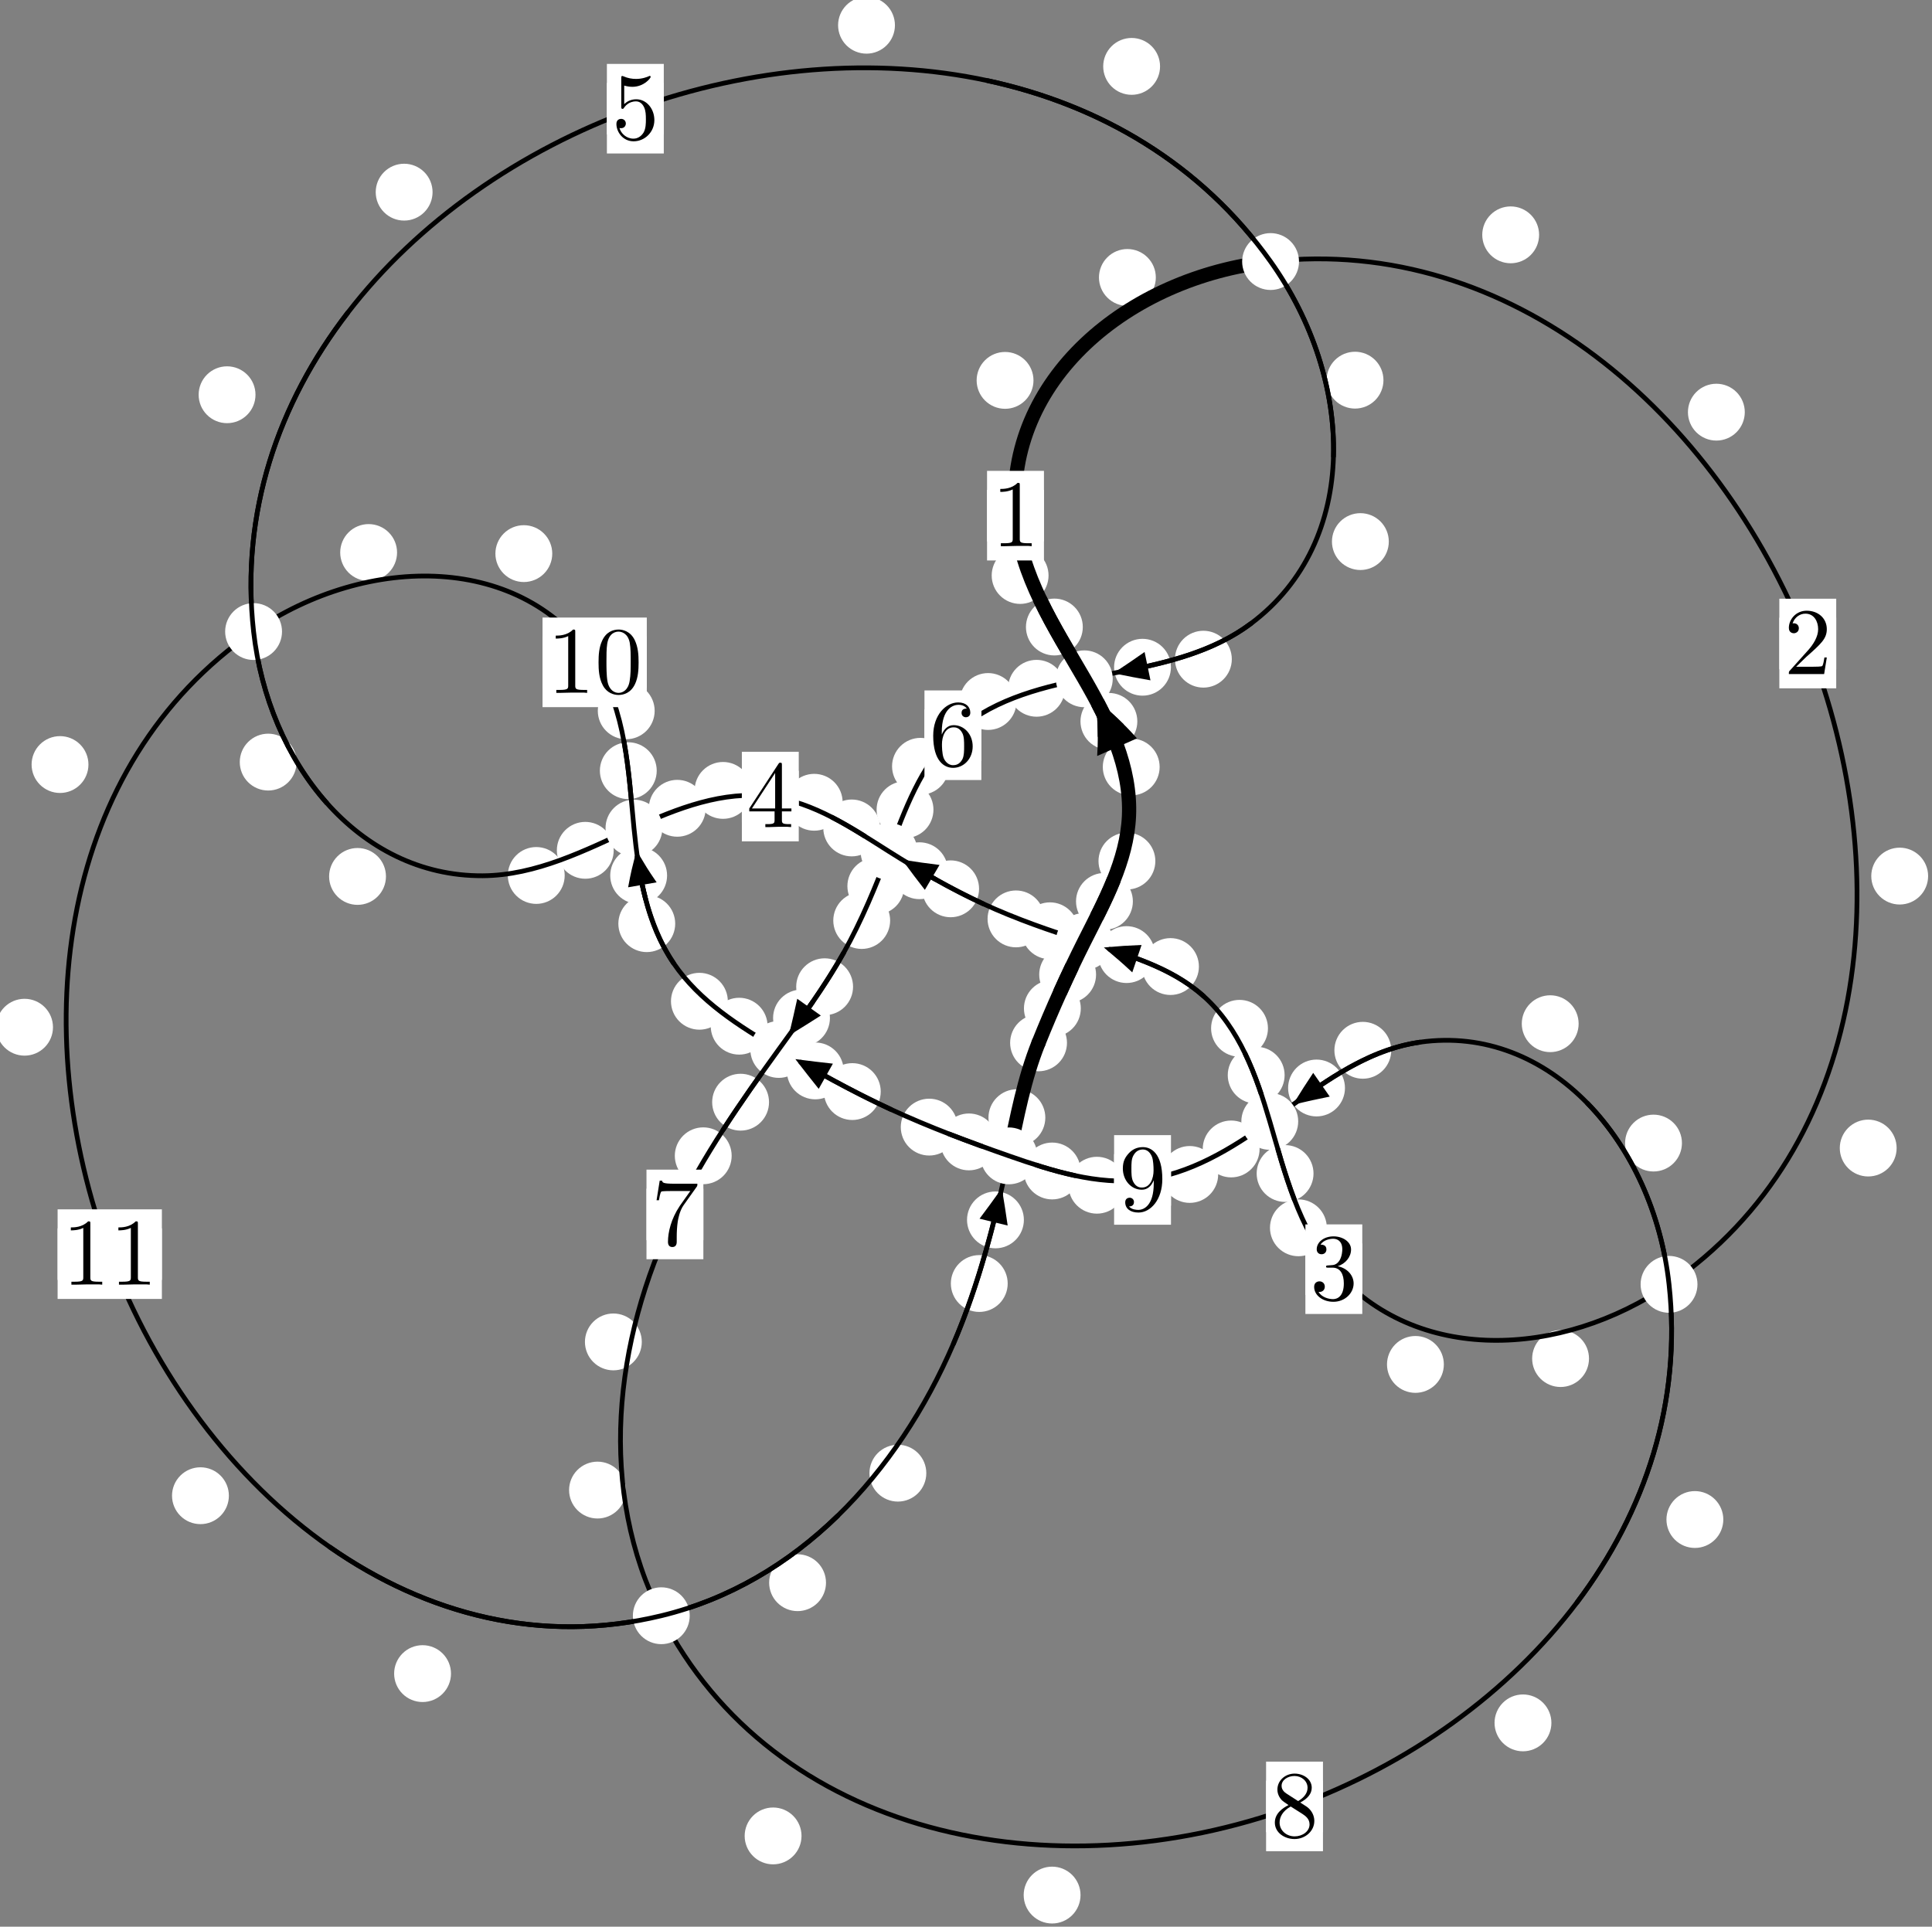 <?xml version="1.0"?>
<!-- Created by MetaPost 1.999 on 2021.07.06:0009 -->
<svg version="1.1" xmlns="http://www.w3.org/2000/svg" xmlns:xlink="http://www.w3.org/1999/xlink" width="203.125" height="202.604" viewBox="0 0 203.125 202.604">
<rect x="0" y="0" width="203.125" height="202.604" fill="#808080" stroke="none"/>
<!-- Original BoundingBox: -114.407898 -103.268646 88.717209 99.335190 -->
  <defs>
    <g transform="scale(0.01,0.01)" id="GLYPHcmr10_48">
      <path style="fill-rule: evenodd;" d="M460 -320C460 -400,455 -480,420 -554C374 -650,292 -666,250 -666C190 -666,117 -640,76 -547C44 -478,39 -400,39 -320C39 -245,43 -155,84 -79C127 2,200 22,249 22C303 22,379 1,423 -94C455 -163,460 -241,460 -320M249 -0C210 -0,151 -25,133 -121C122 -181,122 -273,122 -332C122 -396,122 -462,130 -516C149 -635,224 -644,249 -644C282 -644,348 -626,367 -527C377 -471,377 -395,377 -332C377 -257,377 -189,366 -125C351 -30,294 -0,249 -0"></path>
    </g>
    <g transform="scale(0.01,0.01)" id="GLYPHcmr10_49">
      <path style="fill-rule: evenodd;" d="M294 -640C294 -664,294 -666,271 -666C209 -602,121 -602,89 -602L89 -571C109 -571,168 -571,220 -597L220 -79C220 -43,217 -31,127 -31L95 -31L95 -0L257 -0L130 -3L217 -3L257 -3L297 -3L384 -3L419 -0L419 -31L387 -31C297 -31,294 -42,294 -79"></path>
    </g>
    <g transform="scale(0.01,0.01)" id="GLYPHcmr10_50">
      <path style="fill-rule: evenodd;" d="M127 -77L233 -180C389 -318,449 -372,449 -472C449 -586,359 -666,237 -666C124 -666,50 -574,50 -485C50 -429,100 -429,103 -429C120 -429,155 -441,155 -482C155 -508,137 -534,102 -534C94 -534,92 -534,89 -533C112 -598,166 -635,224 -635C315 -635,358 -554,358 -472C358 -392,308 -313,253 -251L61 -37C50 -26,50 -24,50 -0L421 -0L449 -174L424 -174C419 -144,412 -100,402 -85C395 -77,329 -77,307 -77"></path>
    </g>
    <g transform="scale(0.01,0.01)" id="GLYPHcmr10_51">
      <path style="fill-rule: evenodd;" d="M290 -352C372 -379,430 -449,430 -528C430 -610,342 -666,246 -666C145 -666,69 -606,69 -530C69 -497,91 -478,120 -478C151 -478,171 -500,171 -529C171 -579,124 -579,109 -579C140 -628,206 -641,242 -641C283 -641,338 -619,338 -529C338 -517,336 -459,310 -415C280 -367,246 -364,221 -363C213 -362,189 -360,182 -360C174 -359,167 -358,167 -348C167 -337,174 -337,191 -337L235 -337C317 -337,354 -269,354 -171C354 -35,285 -6,241 -6C198 -6,123 -23,88 -82C123 -77,154 -99,154 -137C154 -173,127 -193,98 -193C74 -193,42 -179,42 -135C42 -44,135 22,244 22C366 22,457 -69,457 -171C457 -253,394 -331,290 -352"></path>
    </g>
    <g transform="scale(0.01,0.01)" id="GLYPHcmr10_52">
      <path style="fill-rule: evenodd;" d="M294 -165L294 -78C294 -42,292 -31,218 -31L197 -31L197 -0L332 -0L238 -3L290 -3L332 -3L374 -3L427 -3L468 -0L468 -31L447 -31C373 -31,371 -42,371 -78L371 -165L471 -165L471 -196L371 -196L371 -651C371 -671,371 -677,355 -677C346 -677,343 -677,335 -665L28 -196L28 -165M300 -196L56 -196L300 -569"></path>
    </g>
    <g transform="scale(0.01,0.01)" id="GLYPHcmr10_53">
      <path style="fill-rule: evenodd;" d="M449 -201C449 -320,367 -420,259 -420C211 -420,168 -404,132 -369L132 -564C152 -558,185 -551,217 -551C340 -551,410 -642,410 -655C410 -661,407 -666,400 -666C399 -666,397 -666,392 -663C372 -654,323 -634,256 -634C216 -634,170 -641,123 -662C115 -665,113 -665,111 -665C101 -665,101 -657,101 -641L101 -345C101 -327,101 -319,115 -319C122 -319,124 -322,128 -328C139 -344,176 -398,257 -398C309 -398,334 -352,342 -334C358 -297,360 -258,360 -208C360 -173,360 -113,336 -71C312 -32,275 -6,229 -6C156 -6,99 -59,82 -118C85 -117,88 -116,99 -116C132 -116,149 -141,149 -165C149 -189,132 -214,99 -214C85 -214,50 -207,50 -161C50 -75,119 22,231 22C347 22,449 -74,449 -201"></path>
    </g>
    <g transform="scale(0.01,0.01)" id="GLYPHcmr10_54">
      <path style="fill-rule: evenodd;" d="M132 -328L132 -352C132 -605,256 -641,307 -641C331 -641,373 -635,395 -601C380 -601,340 -601,340 -556C340 -525,364 -510,386 -510C402 -510,432 -519,432 -558C432 -618,388 -666,305 -666C177 -666,42 -537,42 -316C42 -49,158 22,251 22C362 22,457 -72,457 -204C457 -331,368 -427,257 -427C189 -427,152 -376,132 -328M251 -6C188 -6,158 -66,152 -81C134 -128,134 -208,134 -226C134 -304,166 -404,256 -404C272 -404,318 -404,349 -342C367 -305,367 -254,367 -205C367 -157,367 -107,350 -71C320 -11,274 -6,251 -6"></path>
    </g>
    <g transform="scale(0.01,0.01)" id="GLYPHcmr10_55">
      <path style="fill-rule: evenodd;" d="M476 -609C485 -621,485 -623,485 -644L242 -644C120 -644,118 -657,114 -676L89 -676L56 -470L81 -470C84 -486,93 -549,106 -561C113 -567,191 -567,204 -567L411 -567C400 -551,321 -442,299 -409C209 -274,176 -135,176 -33C176 -23,176 22,222 22C268 22,268 -23,268 -33L268 -84C268 -139,271 -194,279 -248C283 -271,297 -357,341 -419"></path>
    </g>
    <g transform="scale(0.01,0.01)" id="GLYPHcmr10_56">
      <path style="fill-rule: evenodd;" d="M163 -457C117 -487,113 -521,113 -538C113 -599,178 -641,249 -641C322 -641,386 -589,386 -517C386 -460,347 -412,287 -377M309 -362C381 -399,430 -451,430 -517C430 -609,341 -666,250 -666C150 -666,69 -592,69 -499C69 -481,71 -436,113 -389C124 -377,161 -352,186 -335C128 -306,42 -250,42 -151C42 -45,144 22,249 22C362 22,457 -61,457 -168C457 -204,446 -249,408 -291C389 -312,373 -322,309 -362M209 -320L332 -242C360 -223,407 -193,407 -132C407 -58,332 -6,250 -6C164 -6,92 -68,92 -151C92 -209,124 -273,209 -320"></path>
    </g>
    <g transform="scale(0.01,0.01)" id="GLYPHcmr10_57">
      <path style="fill-rule: evenodd;" d="M367 -318L367 -286C367 -52,263 -6,205 -6C188 -6,134 -8,107 -42C151 -42,159 -71,159 -88C159 -119,135 -134,113 -134C97 -134,67 -125,67 -86C67 -19,121 22,206 22C335 22,457 -114,457 -329C457 -598,342 -666,253 -666C198 -666,149 -648,106 -603C65 -558,42 -516,42 -441C42 -316,130 -218,242 -218C303 -218,344 -260,367 -318M243 -241C227 -241,181 -241,150 -304C132 -341,132 -391,132 -440C132 -494,132 -541,153 -578C180 -628,218 -641,253 -641C299 -641,332 -607,349 -562C361 -530,365 -467,365 -421C365 -338,331 -241,243 -241"></path>
    </g>
  </defs>
  <path d="M113.632 106.042C113.632 105.25,113.317 104.489,112.757 103.929C112.197 103.368,111.436 103.053,110.644 103.053C109.851 103.053,109.091 103.368,108.53 103.929C107.97 104.489,107.655 105.25,107.655 106.042C107.655 106.835,107.97 107.595,108.53 108.156C109.091 108.716,109.851 109.031,110.644 109.031C111.436 109.031,112.197 108.716,112.757 108.156C113.317 107.595,113.632 106.835,113.632 106.042Z" style="fill: rgb(100%,100%,100%);stroke: none;"></path>
  <path d="M112.179 109.662C112.179 108.869,111.864 108.109,111.304 107.549C110.743 106.988,109.983 106.673,109.191 106.673C108.398 106.673,107.638 106.988,107.077 107.549C106.517 108.109,106.202 108.869,106.202 109.662C106.202 110.455,106.517 111.215,107.077 111.775C107.638 112.336,108.398 112.651,109.191 112.651C109.983 112.651,110.743 112.336,111.304 111.775C111.864 111.215,112.179 110.455,112.179 109.662Z" style="fill: rgb(100%,100%,100%);stroke: none;"></path>
  <path d="M119.107 94.786C119.107 93.993,118.792 93.233,118.232 92.672C117.671 92.112,116.911 91.797,116.118 91.797C115.326 91.797,114.565 92.112,114.005 92.672C113.444 93.233,113.13 93.993,113.13 94.786C113.13 95.578,113.444 96.339,114.005 96.899C114.565 97.459,115.326 97.774,116.118 97.774C116.911 97.774,117.671 97.459,118.232 96.899C118.792 96.339,119.107 95.578,119.107 94.786Z" style="fill: rgb(100%,100%,100%);stroke: none;"></path>
  <path d="M115.237 102.485C115.237 101.692,114.922 100.932,114.362 100.372C113.801 99.811,113.041 99.496,112.248 99.496C111.456 99.496,110.695 99.811,110.135 100.372C109.574 100.932,109.26 101.692,109.26 102.485C109.26 103.278,109.574 104.038,110.135 104.598C110.695 105.159,111.456 105.474,112.248 105.474C113.041 105.474,113.801 105.159,114.362 104.598C114.922 104.038,115.237 103.278,115.237 102.485Z" style="fill: rgb(100%,100%,100%);stroke: none;"></path>
  <path d="M121.922 80.652C121.922 79.86,121.607 79.099,121.047 78.539C120.486 77.978,119.726 77.664,118.933 77.664C118.141 77.664,117.381 77.978,116.82 78.539C116.26 79.099,115.945 79.86,115.945 80.652C115.945 81.445,116.26 82.205,116.82 82.766C117.381 83.326,118.141 83.641,118.933 83.641C119.726 83.641,120.486 83.326,121.047 82.766C121.607 82.205,121.922 81.445,121.922 80.652Z" style="fill: rgb(100%,100%,100%);stroke: none;"></path>
  <path d="M121.47 90.549C121.47 89.756,121.155 88.996,120.595 88.436C120.034 87.875,119.274 87.56,118.482 87.56C117.689 87.56,116.929 87.875,116.368 88.436C115.808 88.996,115.493 89.756,115.493 90.549C115.493 91.342,115.808 92.102,116.368 92.662C116.929 93.223,117.689 93.538,118.482 93.538C119.274 93.538,120.034 93.223,120.595 92.662C121.155 92.102,121.47 91.342,121.47 90.549Z" style="fill: rgb(100%,100%,100%);stroke: none;"></path>
  <path d="M113.842 65.936C113.842 65.143,113.528 64.383,112.967 63.822C112.407 63.262,111.646 62.947,110.854 62.947C110.061 62.947,109.301 63.262,108.74 63.822C108.18 64.383,107.865 65.143,107.865 65.936C107.865 66.728,108.18 67.488,108.74 68.049C109.301 68.609,110.061 68.924,110.854 68.924C111.646 68.924,112.407 68.609,112.967 68.049C113.528 67.488,113.842 66.728,113.842 65.936Z" style="fill: rgb(100%,100%,100%);stroke: none;"></path>
  <path d="M119.575 75.858C119.575 75.065,119.26 74.305,118.7 73.745C118.139 73.184,117.379 72.869,116.587 72.869C115.794 72.869,115.034 73.184,114.473 73.745C113.913 74.305,113.598 75.065,113.598 75.858C113.598 76.651,113.913 77.411,114.473 77.971C115.034 78.532,115.794 78.847,116.587 78.847C117.379 78.847,118.139 78.532,118.7 77.971C119.26 77.411,119.575 76.651,119.575 75.858Z" style="fill: rgb(100%,100%,100%);stroke: none;"></path>
  <path d="M108.658 40C108.658 39.207,108.343 38.447,107.783 37.887C107.223 37.326,106.462 37.011,105.67 37.011C104.877 37.011,104.117 37.326,103.556 37.887C102.996 38.447,102.681 39.207,102.681 40C102.681 40.793,102.996 41.553,103.556 42.113C104.117 42.674,104.877 42.989,105.67 42.989C106.462 42.989,107.223 42.674,107.783 42.113C108.343 41.553,108.658 40.793,108.658 40Z" style="fill: rgb(100%,100%,100%);stroke: none;"></path>
  <path d="M110.241 60.516C110.241 59.723,109.926 58.963,109.366 58.403C108.805 57.842,108.045 57.527,107.252 57.527C106.46 57.527,105.7 57.842,105.139 58.403C104.579 58.963,104.264 59.723,104.264 60.516C104.264 61.309,104.579 62.069,105.139 62.629C105.7 63.19,106.46 63.505,107.252 63.505C108.045 63.505,108.805 63.19,109.366 62.629C109.926 62.069,110.241 61.309,110.241 60.516Z" style="fill: rgb(100%,100%,100%);stroke: none;"></path>
  <path d="M161.817 24.695C161.817 23.903,161.503 23.142,160.942 22.582C160.382 22.021,159.621 21.706,158.829 21.706C158.036 21.706,157.276 22.021,156.715 22.582C156.155 23.142,155.84 23.903,155.84 24.695C155.84 25.488,156.155 26.248,156.715 26.809C157.276 27.369,158.036 27.684,158.829 27.684C159.621 27.684,160.382 27.369,160.942 26.809C161.503 26.248,161.817 25.488,161.817 24.695Z" style="fill: rgb(100%,100%,100%);stroke: none;"></path>
  <path d="M121.52 29.177C121.52 28.384,121.205 27.624,120.644 27.064C120.084 26.503,119.324 26.188,118.531 26.188C117.738 26.188,116.978 26.503,116.418 27.064C115.857 27.624,115.542 28.384,115.542 29.177C115.542 29.97,115.857 30.73,116.418 31.29C116.978 31.851,117.738 32.166,118.531 32.166C119.324 32.166,120.084 31.851,120.644 31.29C121.205 30.73,121.52 29.97,121.52 29.177Z" style="fill: rgb(100%,100%,100%);stroke: none;"></path>
  <path d="M202.717 92.127C202.717 91.334,202.402 90.574,201.842 90.013C201.281 89.453,200.521 89.138,199.728 89.138C198.936 89.138,198.176 89.453,197.615 90.013C197.055 90.574,196.74 91.334,196.74 92.127C196.74 92.919,197.055 93.68,197.615 94.24C198.176 94.801,198.936 95.116,199.728 95.116C200.521 95.116,201.281 94.801,201.842 94.24C202.402 93.68,202.717 92.919,202.717 92.127Z" style="fill: rgb(100%,100%,100%);stroke: none;"></path>
  <path d="M183.442 43.342C183.442 42.549,183.127 41.789,182.567 41.228C182.006 40.668,181.246 40.353,180.453 40.353C179.661 40.353,178.901 40.668,178.34 41.228C177.78 41.789,177.465 42.549,177.465 43.342C177.465 44.134,177.78 44.894,178.34 45.455C178.901 46.015,179.661 46.33,180.453 46.33C181.246 46.33,182.006 46.015,182.567 45.455C183.127 44.894,183.442 44.134,183.442 43.342Z" style="fill: rgb(100%,100%,100%);stroke: none;"></path>
  <path d="M167.063 142.863C167.063 142.07,166.749 141.31,166.188 140.75C165.628 140.189,164.867 139.874,164.075 139.874C163.282 139.874,162.522 140.189,161.961 140.75C161.401 141.31,161.086 142.07,161.086 142.863C161.086 143.656,161.401 144.416,161.961 144.976C162.522 145.537,163.282 145.852,164.075 145.852C164.867 145.852,165.628 145.537,166.188 144.976C166.749 144.416,167.063 143.656,167.063 142.863Z" style="fill: rgb(100%,100%,100%);stroke: none;"></path>
  <path d="M199.407 120.726C199.407 119.933,199.092 119.173,198.532 118.612C197.971 118.052,197.211 117.737,196.418 117.737C195.626 117.737,194.866 118.052,194.305 118.612C193.745 119.173,193.43 119.933,193.43 120.726C193.43 121.518,193.745 122.278,194.305 122.839C194.866 123.399,195.626 123.714,196.418 123.714C197.211 123.714,197.971 123.399,198.532 122.839C199.092 122.278,199.407 121.518,199.407 120.726Z" style="fill: rgb(100%,100%,100%);stroke: none;"></path>
  <path d="M139.499 129.112C139.499 128.319,139.184 127.559,138.624 126.999C138.063 126.438,137.303 126.123,136.511 126.123C135.718 126.123,134.958 126.438,134.397 126.999C133.837 127.559,133.522 128.319,133.522 129.112C133.522 129.905,133.837 130.665,134.397 131.225C134.958 131.786,135.718 132.101,136.511 132.101C137.303 132.101,138.063 131.786,138.624 131.225C139.184 130.665,139.499 129.905,139.499 129.112Z" style="fill: rgb(100%,100%,100%);stroke: none;"></path>
  <path d="M151.802 143.479C151.802 142.686,151.487 141.926,150.927 141.365C150.366 140.805,149.606 140.49,148.813 140.49C148.021 140.49,147.261 140.805,146.7 141.365C146.14 141.926,145.825 142.686,145.825 143.479C145.825 144.271,146.14 145.031,146.7 145.592C147.261 146.152,148.021 146.467,148.813 146.467C149.606 146.467,150.366 146.152,150.927 145.592C151.487 145.031,151.802 144.271,151.802 143.479Z" style="fill: rgb(100%,100%,100%);stroke: none;"></path>
  <path d="M135.061 113.061C135.061 112.268,134.746 111.508,134.186 110.947C133.625 110.387,132.865 110.072,132.072 110.072C131.28 110.072,130.519 110.387,129.959 110.947C129.398 111.508,129.083 112.268,129.083 113.061C129.083 113.853,129.398 114.613,129.959 115.174C130.519 115.734,131.28 116.049,132.072 116.049C132.865 116.049,133.625 115.734,134.186 115.174C134.746 114.613,135.061 113.853,135.061 113.061Z" style="fill: rgb(100%,100%,100%);stroke: none;"></path>
  <path d="M138.099 123.403C138.099 122.61,137.784 121.85,137.224 121.289C136.663 120.729,135.903 120.414,135.11 120.414C134.318 120.414,133.558 120.729,132.997 121.289C132.437 121.85,132.122 122.61,132.122 123.403C132.122 124.195,132.437 124.955,132.997 125.516C133.558 126.076,134.318 126.391,135.11 126.391C135.903 126.391,136.663 126.076,137.224 125.516C137.784 124.955,138.099 124.195,138.099 123.403Z" style="fill: rgb(100%,100%,100%);stroke: none;"></path>
  <path d="M126.05 101.639C126.05 100.846,125.735 100.086,125.174 99.526C124.614 98.965,123.853 98.65,123.061 98.65C122.268 98.65,121.508 98.965,120.947 99.526C120.387 100.086,120.072 100.846,120.072 101.639C120.072 102.432,120.387 103.192,120.947 103.752C121.508 104.313,122.268 104.628,123.061 104.628C123.853 104.628,124.614 104.313,125.174 103.752C125.735 103.192,126.05 102.432,126.05 101.639Z" style="fill: rgb(100%,100%,100%);stroke: none;"></path>
  <path d="M133.309 108.133C133.309 107.341,132.994 106.581,132.433 106.02C131.873 105.46,131.113 105.145,130.32 105.145C129.527 105.145,128.767 105.46,128.207 106.02C127.646 106.581,127.331 107.341,127.331 108.133C127.331 108.926,127.646 109.686,128.207 110.247C128.767 110.807,129.527 111.122,130.32 111.122C131.113 111.122,131.873 110.807,132.433 110.247C132.994 109.686,133.309 108.926,133.309 108.133Z" style="fill: rgb(100%,100%,100%);stroke: none;"></path>
  <path d="M113.379 97.878C113.379 97.085,113.065 96.325,112.504 95.765C111.944 95.204,111.183 94.889,110.391 94.889C109.598 94.889,108.838 95.204,108.277 95.765C107.717 96.325,107.402 97.085,107.402 97.878C107.402 98.671,107.717 99.431,108.277 99.991C108.838 100.552,109.598 100.867,110.391 100.867C111.183 100.867,111.944 100.552,112.504 99.991C113.065 99.431,113.379 98.671,113.379 97.878Z" style="fill: rgb(100%,100%,100%);stroke: none;"></path>
  <path d="M121.432 100.381C121.432 99.589,121.117 98.829,120.557 98.268C119.996 97.708,119.236 97.393,118.443 97.393C117.651 97.393,116.891 97.708,116.33 98.268C115.77 98.829,115.455 99.589,115.455 100.381C115.455 101.174,115.77 101.934,116.33 102.495C116.891 103.055,117.651 103.37,118.443 103.37C119.236 103.37,119.996 103.055,120.557 102.495C121.117 101.934,121.432 101.174,121.432 100.381Z" style="fill: rgb(100%,100%,100%);stroke: none;"></path>
  <path d="M102.936 93.465C102.936 92.673,102.621 91.913,102.061 91.352C101.5 90.792,100.74 90.477,99.947 90.477C99.154 90.477,98.394 90.792,97.834 91.352C97.273 91.913,96.958 92.673,96.958 93.465C96.958 94.258,97.273 95.018,97.834 95.579C98.394 96.139,99.154 96.454,99.947 96.454C100.74 96.454,101.5 96.139,102.061 95.579C102.621 95.018,102.936 94.258,102.936 93.465Z" style="fill: rgb(100%,100%,100%);stroke: none;"></path>
  <path d="M109.807 96.628C109.807 95.835,109.492 95.075,108.932 94.515C108.371 93.954,107.611 93.639,106.818 93.639C106.026 93.639,105.265 93.954,104.705 94.515C104.145 95.075,103.83 95.835,103.83 96.628C103.83 97.421,104.145 98.181,104.705 98.741C105.265 99.302,106.026 99.617,106.818 99.617C107.611 99.617,108.371 99.302,108.932 98.741C109.492 98.181,109.807 97.421,109.807 96.628Z" style="fill: rgb(100%,100%,100%);stroke: none;"></path>
  <path d="M92.536 87.064C92.536 86.271,92.221 85.511,91.66 84.951C91.1 84.39,90.34 84.075,89.547 84.075C88.754 84.075,87.994 84.39,87.434 84.951C86.873 85.511,86.558 86.271,86.558 87.064C86.558 87.857,86.873 88.617,87.434 89.177C87.994 89.738,88.754 90.053,89.547 90.053C90.34 90.053,91.1 89.738,91.66 89.177C92.221 88.617,92.536 87.857,92.536 87.064Z" style="fill: rgb(100%,100%,100%);stroke: none;"></path>
  <path d="M99.66 91.562C99.66 90.77,99.345 90.009,98.785 89.449C98.224 88.888,97.464 88.574,96.671 88.574C95.879 88.574,95.119 88.888,94.558 89.449C93.998 90.009,93.683 90.77,93.683 91.562C93.683 92.355,93.998 93.115,94.558 93.676C95.119 94.236,95.879 94.551,96.671 94.551C97.464 94.551,98.224 94.236,98.785 93.676C99.345 93.115,99.66 92.355,99.66 91.562Z" style="fill: rgb(100%,100%,100%);stroke: none;"></path>
  <path d="M79.006 83.117C79.006 82.324,78.691 81.564,78.131 81.004C77.57 80.443,76.81 80.128,76.017 80.128C75.225 80.128,74.464 80.443,73.904 81.004C73.343 81.564,73.029 82.324,73.029 83.117C73.029 83.91,73.343 84.67,73.904 85.23C74.464 85.791,75.225 86.106,76.017 86.106C76.81 86.106,77.57 85.791,78.131 85.23C78.691 84.67,79.006 83.91,79.006 83.117Z" style="fill: rgb(100%,100%,100%);stroke: none;"></path>
  <path d="M88.592 84.365C88.592 83.572,88.277 82.812,87.717 82.251C87.157 81.691,86.396 81.376,85.604 81.376C84.811 81.376,84.051 81.691,83.49 82.251C82.93 82.812,82.615 83.572,82.615 84.365C82.615 85.157,82.93 85.917,83.49 86.478C84.051 87.038,84.811 87.353,85.604 87.353C86.396 87.353,87.157 87.038,87.717 86.478C88.277 85.917,88.592 85.157,88.592 84.365Z" style="fill: rgb(100%,100%,100%);stroke: none;"></path>
  <path d="M64.523 89.417C64.523 88.624,64.208 87.864,63.648 87.304C63.087 86.743,62.327 86.428,61.535 86.428C60.742 86.428,59.982 86.743,59.421 87.304C58.861 87.864,58.546 88.624,58.546 89.417C58.546 90.21,58.861 90.97,59.421 91.53C59.982 92.091,60.742 92.406,61.535 92.406C62.327 92.406,63.087 92.091,63.648 91.53C64.208 90.97,64.523 90.21,64.523 89.417Z" style="fill: rgb(100%,100%,100%);stroke: none;"></path>
  <path d="M74.193 84.997C74.193 84.204,73.879 83.444,73.318 82.884C72.758 82.323,71.997 82.008,71.205 82.008C70.412 82.008,69.652 82.323,69.091 82.884C68.531 83.444,68.216 84.204,68.216 84.997C68.216 85.79,68.531 86.55,69.091 87.11C69.652 87.671,70.412 87.986,71.205 87.986C71.997 87.986,72.758 87.671,73.318 87.11C73.879 86.55,74.193 85.79,74.193 84.997Z" style="fill: rgb(100%,100%,100%);stroke: none;"></path>
  <path d="M40.579 92.163C40.579 91.37,40.264 90.61,39.704 90.05C39.143 89.489,38.383 89.174,37.59 89.174C36.798 89.174,36.038 89.489,35.477 90.05C34.917 90.61,34.602 91.37,34.602 92.163C34.602 92.956,34.917 93.716,35.477 94.276C36.038 94.837,36.798 95.152,37.59 95.152C38.383 95.152,39.143 94.837,39.704 94.276C40.264 93.716,40.579 92.956,40.579 92.163Z" style="fill: rgb(100%,100%,100%);stroke: none;"></path>
  <path d="M59.37 92.062C59.37 91.269,59.055 90.509,58.494 89.948C57.934 89.388,57.174 89.073,56.381 89.073C55.588 89.073,54.828 89.388,54.268 89.948C53.707 90.509,53.392 91.269,53.392 92.062C53.392 92.854,53.707 93.614,54.268 94.175C54.828 94.735,55.588 95.05,56.381 95.05C57.174 95.05,57.934 94.735,58.494 94.175C59.055 93.614,59.37 92.854,59.37 92.062Z" style="fill: rgb(100%,100%,100%);stroke: none;"></path>
  <path d="M26.862 41.51C26.862 40.717,26.548 39.957,25.987 39.397C25.427 38.836,24.666 38.521,23.874 38.521C23.081 38.521,22.321 38.836,21.76 39.397C21.2 39.957,20.885 40.717,20.885 41.51C20.885 42.303,21.2 43.063,21.76 43.623C22.321 44.184,23.081 44.499,23.874 44.499C24.666 44.499,25.427 44.184,25.987 43.623C26.548 43.063,26.862 42.303,26.862 41.51Z" style="fill: rgb(100%,100%,100%);stroke: none;"></path>
  <path d="M31.186 80.14C31.186 79.347,30.871 78.587,30.311 78.027C29.75 77.466,28.99 77.151,28.198 77.151C27.405 77.151,26.645 77.466,26.084 78.027C25.524 78.587,25.209 79.347,25.209 80.14C25.209 80.933,25.524 81.693,26.084 82.253C26.645 82.814,27.405 83.129,28.198 83.129C28.99 83.129,29.75 82.814,30.311 82.253C30.871 81.693,31.186 80.933,31.186 80.14Z" style="fill: rgb(100%,100%,100%);stroke: none;"></path>
  <path d="M94.091 2.654C94.091 1.861,93.776 1.101,93.216 0.54C92.655 -0.02,91.895 -0.335,91.103 -0.335C90.31 -0.335,89.55 -0.02,88.989 0.54C88.429 1.101,88.114 1.861,88.114 2.654C88.114 3.446,88.429 4.206,88.989 4.767C89.55 5.327,90.31 5.642,91.103 5.642C91.895 5.642,92.655 5.327,93.216 4.767C93.776 4.206,94.091 3.446,94.091 2.654Z" style="fill: rgb(100%,100%,100%);stroke: none;"></path>
  <path d="M45.479 20.207C45.479 19.414,45.164 18.654,44.604 18.094C44.043 17.533,43.283 17.218,42.491 17.218C41.698 17.218,40.938 17.533,40.377 18.094C39.817 18.654,39.502 19.414,39.502 20.207C39.502 21,39.817 21.76,40.377 22.32C40.938 22.881,41.698 23.196,42.491 23.196C43.283 23.196,44.043 22.881,44.604 22.32C45.164 21.76,45.479 21,45.479 20.207Z" style="fill: rgb(100%,100%,100%);stroke: none;"></path>
  <path d="M145.453 39.977C145.453 39.184,145.138 38.424,144.578 37.863C144.017 37.303,143.257 36.988,142.464 36.988C141.672 36.988,140.911 37.303,140.351 37.863C139.79 38.424,139.476 39.184,139.476 39.977C139.476 40.769,139.79 41.529,140.351 42.09C140.911 42.65,141.672 42.965,142.464 42.965C143.257 42.965,144.017 42.65,144.578 42.09C145.138 41.529,145.453 40.769,145.453 39.977Z" style="fill: rgb(100%,100%,100%);stroke: none;"></path>
  <path d="M121.965 6.981C121.965 6.188,121.65 5.428,121.09 4.868C120.529 4.307,119.769 3.992,118.976 3.992C118.184 3.992,117.424 4.307,116.863 4.868C116.303 5.428,115.988 6.188,115.988 6.981C115.988 7.774,116.303 8.534,116.863 9.094C117.424 9.655,118.184 9.97,118.976 9.97C119.769 9.97,120.529 9.655,121.09 9.094C121.65 8.534,121.965 7.774,121.965 6.981Z" style="fill: rgb(100%,100%,100%);stroke: none;"></path>
  <path d="M129.509 69.318C129.509 68.525,129.194 67.765,128.634 67.204C128.073 66.644,127.313 66.329,126.52 66.329C125.728 66.329,124.968 66.644,124.407 67.204C123.847 67.765,123.532 68.525,123.532 69.318C123.532 70.111,123.847 70.871,124.407 71.431C124.968 71.992,125.728 72.307,126.52 72.307C127.313 72.307,128.073 71.992,128.634 71.431C129.194 70.871,129.509 70.111,129.509 69.318Z" style="fill: rgb(100%,100%,100%);stroke: none;"></path>
  <path d="M146.015 56.952C146.015 56.159,145.7 55.399,145.14 54.838C144.579 54.278,143.819 53.963,143.027 53.963C142.234 53.963,141.474 54.278,140.913 54.838C140.353 55.399,140.038 56.159,140.038 56.952C140.038 57.744,140.353 58.504,140.913 59.065C141.474 59.625,142.234 59.94,143.027 59.94C143.819 59.94,144.579 59.625,145.14 59.065C145.7 58.504,146.015 57.744,146.015 56.952Z" style="fill: rgb(100%,100%,100%);stroke: none;"></path>
  <path d="M111.969 72.379C111.969 71.586,111.654 70.826,111.094 70.265C110.533 69.705,109.773 69.39,108.981 69.39C108.188 69.39,107.428 69.705,106.867 70.265C106.307 70.826,105.992 71.586,105.992 72.379C105.992 73.171,106.307 73.931,106.867 74.492C107.428 75.052,108.188 75.367,108.981 75.367C109.773 75.367,110.533 75.052,111.094 74.492C111.654 73.931,111.969 73.171,111.969 72.379Z" style="fill: rgb(100%,100%,100%);stroke: none;"></path>
  <path d="M123.108 70.165C123.108 69.373,122.793 68.613,122.233 68.052C121.672 67.492,120.912 67.177,120.119 67.177C119.327 67.177,118.567 67.492,118.006 68.052C117.446 68.613,117.131 69.373,117.131 70.165C117.131 70.958,117.446 71.718,118.006 72.279C118.567 72.839,119.327 73.154,120.119 73.154C120.912 73.154,121.672 72.839,122.233 72.279C122.793 71.718,123.108 70.958,123.108 70.165Z" style="fill: rgb(100%,100%,100%);stroke: none;"></path>
  <path d="M99.767 80.582C99.767 79.789,99.452 79.029,98.891 78.469C98.331 77.908,97.571 77.593,96.778 77.593C95.985 77.593,95.225 77.908,94.665 78.469C94.104 79.029,93.789 79.789,93.789 80.582C93.789 81.375,94.104 82.135,94.665 82.695C95.225 83.256,95.985 83.571,96.778 83.571C97.571 83.571,98.331 83.256,98.891 82.695C99.452 82.135,99.767 81.375,99.767 80.582Z" style="fill: rgb(100%,100%,100%);stroke: none;"></path>
  <path d="M106.873 73.768C106.873 72.975,106.558 72.215,105.998 71.655C105.437 71.094,104.677 70.779,103.885 70.779C103.092 70.779,102.332 71.094,101.771 71.655C101.211 72.215,100.896 72.975,100.896 73.768C100.896 74.561,101.211 75.321,101.771 75.881C102.332 76.442,103.092 76.757,103.885 76.757C104.677 76.757,105.437 76.442,105.998 75.881C106.558 75.321,106.873 74.561,106.873 73.768Z" style="fill: rgb(100%,100%,100%);stroke: none;"></path>
  <path d="M95.07 93.184C95.07 92.392,94.755 91.631,94.195 91.071C93.634 90.511,92.874 90.196,92.082 90.196C91.289 90.196,90.529 90.511,89.968 91.071C89.408 91.631,89.093 92.392,89.093 93.184C89.093 93.977,89.408 94.737,89.968 95.298C90.529 95.858,91.289 96.173,92.082 96.173C92.874 96.173,93.634 95.858,94.195 95.298C94.755 94.737,95.07 93.977,95.07 93.184Z" style="fill: rgb(100%,100%,100%);stroke: none;"></path>
  <path d="M98.141 85.143C98.141 84.351,97.826 83.59,97.266 83.03C96.705 82.469,95.945 82.155,95.152 82.155C94.36 82.155,93.599 82.469,93.039 83.03C92.478 83.59,92.164 84.351,92.164 85.143C92.164 85.936,92.478 86.696,93.039 87.257C93.599 87.817,94.36 88.132,95.152 88.132C95.945 88.132,96.705 87.817,97.266 87.257C97.826 86.696,98.141 85.936,98.141 85.143Z" style="fill: rgb(100%,100%,100%);stroke: none;"></path>
  <path d="M89.688 103.762C89.688 102.969,89.373 102.209,88.813 101.649C88.252 101.088,87.492 100.773,86.699 100.773C85.907 100.773,85.146 101.088,84.586 101.649C84.025 102.209,83.71 102.969,83.71 103.762C83.71 104.555,84.025 105.315,84.586 105.876C85.146 106.436,85.907 106.751,86.699 106.751C87.492 106.751,88.252 106.436,88.813 105.876C89.373 105.315,89.688 104.555,89.688 103.762Z" style="fill: rgb(100%,100%,100%);stroke: none;"></path>
  <path d="M93.586 96.798C93.586 96.005,93.271 95.245,92.711 94.684C92.15 94.124,91.39 93.809,90.598 93.809C89.805 93.809,89.045 94.124,88.484 94.684C87.924 95.245,87.609 96.005,87.609 96.798C87.609 97.59,87.924 98.35,88.484 98.911C89.045 99.471,89.805 99.786,90.598 99.786C91.39 99.786,92.15 99.471,92.711 98.911C93.271 98.35,93.586 97.59,93.586 96.798Z" style="fill: rgb(100%,100%,100%);stroke: none;"></path>
  <path d="M80.853 115.903C80.853 115.11,80.538 114.35,79.977 113.79C79.417 113.229,78.657 112.914,77.864 112.914C77.071 112.914,76.311 113.229,75.751 113.79C75.19 114.35,74.875 115.11,74.875 115.903C74.875 116.696,75.19 117.456,75.751 118.016C76.311 118.577,77.071 118.892,77.864 118.892C78.657 118.892,79.417 118.577,79.977 118.016C80.538 117.456,80.853 116.696,80.853 115.903Z" style="fill: rgb(100%,100%,100%);stroke: none;"></path>
  <path d="M87.257 107.051C87.257 106.258,86.942 105.498,86.382 104.938C85.821 104.377,85.061 104.062,84.268 104.062C83.476 104.062,82.716 104.377,82.155 104.938C81.595 105.498,81.28 106.258,81.28 107.051C81.28 107.844,81.595 108.604,82.155 109.164C82.716 109.725,83.476 110.04,84.268 110.04C85.061 110.04,85.821 109.725,86.382 109.164C86.942 108.604,87.257 107.844,87.257 107.051Z" style="fill: rgb(100%,100%,100%);stroke: none;"></path>
  <path d="M67.477 141.111C67.477 140.319,67.162 139.559,66.601 138.998C66.041 138.438,65.281 138.123,64.488 138.123C63.695 138.123,62.935 138.438,62.375 138.998C61.814 139.559,61.499 140.319,61.499 141.111C61.499 141.904,61.814 142.664,62.375 143.225C62.935 143.785,63.695 144.1,64.488 144.1C65.281 144.1,66.041 143.785,66.601 143.225C67.162 142.664,67.477 141.904,67.477 141.111Z" style="fill: rgb(100%,100%,100%);stroke: none;"></path>
  <path d="M76.925 121.538C76.925 120.746,76.61 119.985,76.05 119.425C75.489 118.865,74.729 118.55,73.936 118.55C73.144 118.55,72.384 118.865,71.823 119.425C71.263 119.985,70.948 120.746,70.948 121.538C70.948 122.331,71.263 123.091,71.823 123.652C72.384 124.212,73.144 124.527,73.936 124.527C74.729 124.527,75.489 124.212,76.05 123.652C76.61 123.091,76.925 122.331,76.925 121.538Z" style="fill: rgb(100%,100%,100%);stroke: none;"></path>
  <path d="M84.27 193.061C84.27 192.268,83.955 191.508,83.394 190.947C82.834 190.387,82.074 190.072,81.281 190.072C80.488 190.072,79.728 190.387,79.168 190.947C78.607 191.508,78.292 192.268,78.292 193.061C78.292 193.853,78.607 194.614,79.168 195.174C79.728 195.734,80.488 196.049,81.281 196.049C82.074 196.049,82.834 195.734,83.394 195.174C83.955 194.614,84.27 193.853,84.27 193.061Z" style="fill: rgb(100%,100%,100%);stroke: none;"></path>
  <path d="M65.809 156.692C65.809 155.899,65.494 155.139,64.934 154.579C64.373 154.018,63.613 153.703,62.821 153.703C62.028 153.703,61.268 154.018,60.707 154.579C60.147 155.139,59.832 155.899,59.832 156.692C59.832 157.485,60.147 158.245,60.707 158.805C61.268 159.366,62.028 159.681,62.821 159.681C63.613 159.681,64.373 159.366,64.934 158.805C65.494 158.245,65.809 157.485,65.809 156.692Z" style="fill: rgb(100%,100%,100%);stroke: none;"></path>
  <path d="M163.11 181.172C163.11 180.38,162.795 179.619,162.234 179.059C161.674 178.498,160.914 178.184,160.121 178.184C159.328 178.184,158.568 178.498,158.008 179.059C157.447 179.619,157.132 180.38,157.132 181.172C157.132 181.965,157.447 182.725,158.008 183.286C158.568 183.846,159.328 184.161,160.121 184.161C160.914 184.161,161.674 183.846,162.234 183.286C162.795 182.725,163.11 181.965,163.11 181.172Z" style="fill: rgb(100%,100%,100%);stroke: none;"></path>
  <path d="M113.604 199.28C113.604 198.487,113.289 197.727,112.729 197.167C112.168 196.606,111.408 196.291,110.615 196.291C109.823 196.291,109.062 196.606,108.502 197.167C107.941 197.727,107.627 198.487,107.627 199.28C107.627 200.073,107.941 200.833,108.502 201.393C109.062 201.954,109.823 202.269,110.615 202.269C111.408 202.269,112.168 201.954,112.729 201.393C113.289 200.833,113.604 200.073,113.604 199.28Z" style="fill: rgb(100%,100%,100%);stroke: none;"></path>
  <path d="M176.835 120.201C176.835 119.409,176.52 118.649,175.959 118.088C175.399 117.528,174.639 117.213,173.846 117.213C173.053 117.213,172.293 117.528,171.733 118.088C171.172 118.649,170.857 119.409,170.857 120.201C170.857 120.994,171.172 121.754,171.733 122.315C172.293 122.875,173.053 123.19,173.846 123.19C174.639 123.19,175.399 122.875,175.959 122.315C176.52 121.754,176.835 120.994,176.835 120.201Z" style="fill: rgb(100%,100%,100%);stroke: none;"></path>
  <path d="M181.184 159.788C181.184 158.995,180.869 158.235,180.308 157.675C179.748 157.114,178.988 156.799,178.195 156.799C177.402 156.799,176.642 157.114,176.082 157.675C175.521 158.235,175.206 158.995,175.206 159.788C175.206 160.581,175.521 161.341,176.082 161.901C176.642 162.462,177.402 162.777,178.195 162.777C178.988 162.777,179.748 162.462,180.308 161.901C180.869 161.341,181.184 160.581,181.184 159.788Z" style="fill: rgb(100%,100%,100%);stroke: none;"></path>
  <path d="M146.273 110.445C146.273 109.653,145.958 108.892,145.397 108.332C144.837 107.771,144.077 107.456,143.284 107.456C142.491 107.456,141.731 107.771,141.171 108.332C140.61 108.892,140.295 109.653,140.295 110.445C140.295 111.238,140.61 111.998,141.171 112.559C141.731 113.119,142.491 113.434,143.284 113.434C144.077 113.434,144.837 113.119,145.397 112.559C145.958 111.998,146.273 111.238,146.273 110.445Z" style="fill: rgb(100%,100%,100%);stroke: none;"></path>
  <path d="M165.973 107.65C165.973 106.857,165.658 106.097,165.098 105.536C164.537 104.976,163.777 104.661,162.985 104.661C162.192 104.661,161.432 104.976,160.871 105.536C160.311 106.097,159.996 106.857,159.996 107.65C159.996 108.442,160.311 109.202,160.871 109.763C161.432 110.323,162.192 110.638,162.985 110.638C163.777 110.638,164.537 110.323,165.098 109.763C165.658 109.202,165.973 108.442,165.973 107.65Z" style="fill: rgb(100%,100%,100%);stroke: none;"></path>
  <path d="M132.43 120.821C132.43 120.028,132.115 119.268,131.554 118.708C130.994 118.147,130.234 117.832,129.441 117.832C128.648 117.832,127.888 118.147,127.327 118.708C126.767 119.268,126.452 120.028,126.452 120.821C126.452 121.614,126.767 122.374,127.327 122.934C127.888 123.495,128.648 123.81,129.441 123.81C130.234 123.81,130.994 123.495,131.554 122.934C132.115 122.374,132.43 121.614,132.43 120.821Z" style="fill: rgb(100%,100%,100%);stroke: none;"></path>
  <path d="M141.406 114.41C141.406 113.618,141.091 112.858,140.53 112.297C139.97 111.737,139.21 111.422,138.417 111.422C137.624 111.422,136.864 111.737,136.304 112.297C135.743 112.858,135.428 113.618,135.428 114.41C135.428 115.203,135.743 115.963,136.304 116.524C136.864 117.084,137.624 117.399,138.417 117.399C139.21 117.399,139.97 117.084,140.53 116.524C141.091 115.963,141.406 115.203,141.406 114.41Z" style="fill: rgb(100%,100%,100%);stroke: none;"></path>
  <path d="M118.314 124.634C118.314 123.841,117.999 123.081,117.438 122.521C116.878 121.96,116.117 121.645,115.325 121.645C114.532 121.645,113.772 121.96,113.211 122.521C112.651 123.081,112.336 123.841,112.336 124.634C112.336 125.427,112.651 126.187,113.211 126.747C113.772 127.308,114.532 127.623,115.325 127.623C116.117 127.623,116.878 127.308,117.438 126.747C117.999 126.187,118.314 125.427,118.314 124.634Z" style="fill: rgb(100%,100%,100%);stroke: none;"></path>
  <path d="M128.075 123.502C128.075 122.709,127.76 121.949,127.2 121.388C126.639 120.828,125.879 120.513,125.086 120.513C124.294 120.513,123.534 120.828,122.973 121.388C122.413 121.949,122.098 122.709,122.098 123.502C122.098 124.294,122.413 125.055,122.973 125.615C123.534 126.175,124.294 126.49,125.086 126.49C125.879 126.49,126.639 126.175,127.2 125.615C127.76 125.055,128.075 124.294,128.075 123.502Z" style="fill: rgb(100%,100%,100%);stroke: none;"></path>
  <path d="M104.857 120.079C104.857 119.287,104.542 118.527,103.982 117.966C103.421 117.406,102.661 117.091,101.868 117.091C101.076 117.091,100.316 117.406,99.755 117.966C99.195 118.527,98.88 119.287,98.88 120.079C98.88 120.872,99.195 121.632,99.755 122.193C100.316 122.753,101.076 123.068,101.868 123.068C102.661 123.068,103.421 122.753,103.982 122.193C104.542 121.632,104.857 120.872,104.857 120.079Z" style="fill: rgb(100%,100%,100%);stroke: none;"></path>
  <path d="M113.611 123.137C113.611 122.344,113.296 121.584,112.736 121.024C112.176 120.463,111.415 120.148,110.623 120.148C109.83 120.148,109.07 120.463,108.509 121.024C107.949 121.584,107.634 122.344,107.634 123.137C107.634 123.93,107.949 124.69,108.509 125.25C109.07 125.811,109.83 126.126,110.623 126.126C111.415 126.126,112.176 125.811,112.736 125.25C113.296 124.69,113.611 123.93,113.611 123.137Z" style="fill: rgb(100%,100%,100%);stroke: none;"></path>
  <path d="M92.598 114.786C92.598 113.994,92.283 113.234,91.722 112.673C91.162 112.113,90.402 111.798,89.609 111.798C88.816 111.798,88.056 112.113,87.496 112.673C86.935 113.234,86.62 113.994,86.62 114.786C86.62 115.579,86.935 116.339,87.496 116.9C88.056 117.46,88.816 117.775,89.609 117.775C90.402 117.775,91.162 117.46,91.722 116.9C92.283 116.339,92.598 115.579,92.598 114.786Z" style="fill: rgb(100%,100%,100%);stroke: none;"></path>
  <path d="M100.683 118.523C100.683 117.731,100.368 116.97,99.807 116.41C99.247 115.85,98.486 115.535,97.694 115.535C96.901 115.535,96.141 115.85,95.58 116.41C95.02 116.97,94.705 117.731,94.705 118.523C94.705 119.316,95.02 120.076,95.58 120.637C96.141 121.197,96.901 121.512,97.694 121.512C98.486 121.512,99.247 121.197,99.807 120.637C100.368 120.076,100.683 119.316,100.683 118.523Z" style="fill: rgb(100%,100%,100%);stroke: none;"></path>
  <path d="M80.703 107.912C80.703 107.119,80.388 106.359,79.828 105.798C79.267 105.238,78.507 104.923,77.715 104.923C76.922 104.923,76.162 105.238,75.601 105.798C75.041 106.359,74.726 107.119,74.726 107.912C74.726 108.704,75.041 109.464,75.601 110.025C76.162 110.585,76.922 110.9,77.715 110.9C78.507 110.9,79.267 110.585,79.828 110.025C80.388 109.464,80.703 108.704,80.703 107.912Z" style="fill: rgb(100%,100%,100%);stroke: none;"></path>
  <path d="M88.705 112.614C88.705 111.821,88.39 111.061,87.83 110.5C87.27 109.94,86.509 109.625,85.717 109.625C84.924 109.625,84.164 109.94,83.603 110.5C83.043 111.061,82.728 111.821,82.728 112.614C82.728 113.406,83.043 114.166,83.603 114.727C84.164 115.287,84.924 115.602,85.717 115.602C86.509 115.602,87.27 115.287,87.83 114.727C88.39 114.166,88.705 113.406,88.705 112.614Z" style="fill: rgb(100%,100%,100%);stroke: none;"></path>
  <path d="M70.989 97.13C70.989 96.338,70.674 95.577,70.114 95.017C69.553 94.457,68.793 94.142,68 94.142C67.208 94.142,66.448 94.457,65.887 95.017C65.327 95.577,65.012 96.338,65.012 97.13C65.012 97.923,65.327 98.683,65.887 99.244C66.448 99.804,67.208 100.119,68 100.119C68.793 100.119,69.553 99.804,70.114 99.244C70.674 98.683,70.989 97.923,70.989 97.13Z" style="fill: rgb(100%,100%,100%);stroke: none;"></path>
  <path d="M76.522 105.289C76.522 104.496,76.207 103.736,75.647 103.176C75.086 102.615,74.326 102.3,73.533 102.3C72.74 102.3,71.98 102.615,71.42 103.176C70.859 103.736,70.544 104.496,70.544 105.289C70.544 106.082,70.859 106.842,71.42 107.402C71.98 107.963,72.74 108.278,73.533 108.278C74.326 108.278,75.086 107.963,75.647 107.402C76.207 106.842,76.522 106.082,76.522 105.289Z" style="fill: rgb(100%,100%,100%);stroke: none;"></path>
  <path d="M69.046 81.044C69.046 80.251,68.731 79.491,68.171 78.931C67.61 78.37,66.85 78.055,66.057 78.055C65.265 78.055,64.504 78.37,63.944 78.931C63.384 79.491,63.069 80.251,63.069 81.044C63.069 81.837,63.384 82.597,63.944 83.157C64.504 83.718,65.265 84.033,66.057 84.033C66.85 84.033,67.61 83.718,68.171 83.157C68.731 82.597,69.046 81.837,69.046 81.044Z" style="fill: rgb(100%,100%,100%);stroke: none;"></path>
  <path d="M70.135 92.067C70.135 91.274,69.82 90.514,69.26 89.953C68.699 89.393,67.939 89.078,67.146 89.078C66.354 89.078,65.594 89.393,65.033 89.953C64.473 90.514,64.158 91.274,64.158 92.067C64.158 92.859,64.473 93.619,65.033 94.18C65.594 94.74,66.354 95.055,67.146 95.055C67.939 95.055,68.699 94.74,69.26 94.18C69.82 93.619,70.135 92.859,70.135 92.067Z" style="fill: rgb(100%,100%,100%);stroke: none;"></path>
  <path d="M58.063 58.216C58.063 57.424,57.748 56.663,57.187 56.103C56.627 55.542,55.867 55.228,55.074 55.228C54.281 55.228,53.521 55.542,52.961 56.103C52.4 56.663,52.085 57.424,52.085 58.216C52.085 59.009,52.4 59.769,52.961 60.33C53.521 60.89,54.281 61.205,55.074 61.205C55.867 61.205,56.627 60.89,57.187 60.33C57.748 59.769,58.063 59.009,58.063 58.216Z" style="fill: rgb(100%,100%,100%);stroke: none;"></path>
  <path d="M68.829 74.748C68.829 73.956,68.514 73.195,67.954 72.635C67.393 72.074,66.633 71.759,65.841 71.759C65.048 71.759,64.288 72.074,63.727 72.635C63.167 73.195,62.852 73.956,62.852 74.748C62.852 75.541,63.167 76.301,63.727 76.862C64.288 77.422,65.048 77.737,65.841 77.737C66.633 77.737,67.393 77.422,67.954 76.862C68.514 76.301,68.829 75.541,68.829 74.748Z" style="fill: rgb(100%,100%,100%);stroke: none;"></path>
  <path d="M9.299 80.397C9.299 79.605,8.984 78.844,8.424 78.284C7.864 77.723,7.103 77.409,6.311 77.409C5.518 77.409,4.758 77.723,4.197 78.284C3.637 78.844,3.322 79.605,3.322 80.397C3.322 81.19,3.637 81.95,4.197 82.511C4.758 83.071,5.518 83.386,6.311 83.386C7.103 83.386,7.864 83.071,8.424 82.511C8.984 81.95,9.299 81.19,9.299 80.397Z" style="fill: rgb(100%,100%,100%);stroke: none;"></path>
  <path d="M41.746 58.1C41.746 57.308,41.431 56.547,40.87 55.987C40.31 55.427,39.55 55.112,38.757 55.112C37.964 55.112,37.204 55.427,36.644 55.987C36.083 56.547,35.768 57.308,35.768 58.1C35.768 58.893,36.083 59.653,36.644 60.214C37.204 60.774,37.964 61.089,38.757 61.089C39.55 61.089,40.31 60.774,40.87 60.214C41.431 59.653,41.746 58.893,41.746 58.1Z" style="fill: rgb(100%,100%,100%);stroke: none;"></path>
  <path d="M24.064 157.285C24.064 156.492,23.749 155.732,23.188 155.171C22.628 154.611,21.868 154.296,21.075 154.296C20.282 154.296,19.522 154.611,18.962 155.171C18.401 155.732,18.086 156.492,18.086 157.285C18.086 158.077,18.401 158.838,18.962 159.398C19.522 159.959,20.282 160.273,21.075 160.273C21.868 160.273,22.628 159.959,23.188 159.398C23.749 158.838,24.064 158.077,24.064 157.285Z" style="fill: rgb(100%,100%,100%);stroke: none;"></path>
  <path d="M5.57 108.02C5.57 107.227,5.255 106.467,4.694 105.906C4.134 105.346,3.374 105.031,2.581 105.031C1.788 105.031,1.028 105.346,0.468 105.906C-0.093 106.467,-0.408 107.227,-0.408 108.02C-0.408 108.812,-0.093 109.573,0.468 110.133C1.028 110.694,1.788 111.008,2.581 111.008C3.374 111.008,4.134 110.694,4.694 110.133C5.255 109.573,5.57 108.812,5.57 108.02Z" style="fill: rgb(100%,100%,100%);stroke: none;"></path>
  <path d="M86.843 166.432C86.843 165.639,86.528 164.879,85.968 164.318C85.407 163.758,84.647 163.443,83.854 163.443C83.062 163.443,82.302 163.758,81.741 164.318C81.181 164.879,80.866 165.639,80.866 166.432C80.866 167.224,81.181 167.984,81.741 168.545C82.302 169.105,83.062 169.42,83.854 169.42C84.647 169.42,85.407 169.105,85.968 168.545C86.528 167.984,86.843 167.224,86.843 166.432Z" style="fill: rgb(100%,100%,100%);stroke: none;"></path>
  <path d="M47.416 175.992C47.416 175.199,47.101 174.439,46.54 173.878C45.98 173.318,45.22 173.003,44.427 173.003C43.634 173.003,42.874 173.318,42.314 173.878C41.753 174.439,41.438 175.199,41.438 175.992C41.438 176.784,41.753 177.544,42.314 178.105C42.874 178.665,43.634 178.98,44.427 178.98C45.22 178.98,45.98 178.665,46.54 178.105C47.101 177.544,47.416 176.784,47.416 175.992Z" style="fill: rgb(100%,100%,100%);stroke: none;"></path>
  <path d="M105.946 134.971C105.946 134.178,105.631 133.418,105.071 132.857C104.51 132.297,103.75 131.982,102.957 131.982C102.165 131.982,101.405 132.297,100.844 132.857C100.284 133.418,99.969 134.178,99.969 134.971C99.969 135.763,100.284 136.524,100.844 137.084C101.405 137.645,102.165 137.959,102.957 137.959C103.75 137.959,104.51 137.645,105.071 137.084C105.631 136.524,105.946 135.763,105.946 134.971Z" style="fill: rgb(100%,100%,100%);stroke: none;"></path>
  <path d="M97.389 154.914C97.389 154.121,97.074 153.361,96.514 152.8C95.953 152.24,95.193 151.925,94.401 151.925C93.608 151.925,92.848 152.24,92.287 152.8C91.727 153.361,91.412 154.121,91.412 154.914C91.412 155.706,91.727 156.466,92.287 157.027C92.848 157.587,93.608 157.902,94.401 157.902C95.193 157.902,95.953 157.587,96.514 157.027C97.074 156.466,97.389 155.706,97.389 154.914Z" style="fill: rgb(100%,100%,100%);stroke: none;"></path>
  <path d="M109.902 117.531C109.902 116.738,109.587 115.978,109.026 115.418C108.466 114.857,107.706 114.542,106.913 114.542C106.12 114.542,105.36 114.857,104.8 115.418C104.239 115.978,103.924 116.738,103.924 117.531C103.924 118.324,104.239 119.084,104.8 119.644C105.36 120.205,106.12 120.52,106.913 120.52C107.706 120.52,108.466 120.205,109.026 119.644C109.587 119.084,109.902 118.324,109.902 117.531Z" style="fill: rgb(100%,100%,100%);stroke: none;"></path>
  <path d="M107.648 128.28C107.648 127.488,107.333 126.727,106.772 126.167C106.212 125.607,105.452 125.292,104.659 125.292C103.866 125.292,103.106 125.607,102.546 126.167C101.985 126.727,101.67 127.488,101.67 128.28C101.67 129.073,101.985 129.833,102.546 130.394C103.106 130.954,103.866 131.269,104.659 131.269C105.452 131.269,106.212 130.954,106.772 130.394C107.333 129.833,107.648 129.073,107.648 128.28Z" style="fill: rgb(100%,100%,100%);stroke: none;"></path>
  <path d="M109.191 109.662C110.644 106.042,112.248 102.485,114 99C116.118 94.786,118.482 90.549,118.697 85.824C118.933 80.652,116.587 75.858,114 71.381C110.854 65.936,107.252 60.516,106.767 54.225C105.67 40,118.531 29.177,133.585 27.503C158.829 24.695,180.453 43.342,190.066 67.671C199.728 92.127,196.418 120.726,175.478 135.058C164.075 142.863,148.813 143.479,140.237 133.463C136.511 129.112,135.11 123.403,133.5 117.922C132.072 113.061,130.32 108.133,126.538 104.75C123.061 101.639,118.443 100.381,114 99C110.391 97.878,106.818 96.628,103.384 95.047C99.947 93.465,96.671 91.562,93.472 89.542C89.547 87.064,85.604 84.365,80.987 83.764C76.017 83.117,71.205 84.997,66.653 87.077C61.535 89.417,56.381 92.062,50.737 92.092C37.59 92.163,28.198 80.14,26.661 66.413C23.874 41.51,42.491 20.207,66.798 11.43C91.103 2.654,118.976 6.981,133.585 27.503C142.464 39.977,143.027 56.952,131.53 65.565C126.52 69.318,120.119 70.165,114 71.381C108.981 72.379,103.885 73.768,100.186 77.315C96.778 80.582,95.152 85.143,93.472 89.542C92.082 93.184,90.598 96.798,88.693 100.2C86.699 103.762,84.268 107.051,81.876 110.357C77.864 115.903,73.936 121.538,70.959 127.706C64.488 141.111,62.821 156.692,69.528 169.905C81.281 193.061,110.615 199.28,136.104 189.957C160.121 181.172,178.195 159.788,175.478 135.058C173.846 120.201,162.985 107.65,149.286 109.593C143.284 110.445,138.417 114.41,133.5 117.922C129.441 120.821,125.086 123.502,120.124 124.077C115.325 124.634,110.623 123.137,106.071 121.547C101.868 120.079,97.694 118.523,93.653 116.655C89.609 114.786,85.717 112.614,81.876 110.357C77.715 107.912,73.533 105.289,70.819 101.286C68 97.13,67.146 92.067,66.653 87.077C66.057 81.044,65.841 74.748,62.521 69.651C55.074 58.216,38.757 58.1,26.661 66.413C6.311 80.397,2.581 108.02,11.538 131.881C21.075 157.285,44.427 175.992,69.528 169.905C83.854 166.432,94.401 154.914,100.244 141.295C102.957 134.971,104.659 128.28,106.071 121.547C106.913 117.531,107.661 113.473,109.191 109.662" style="stroke:rgb(0%,0%,0%); stroke-width: 0.498;stroke-linecap: round;stroke-linejoin: round;stroke-miterlimit: 10;fill: none;"></path>
  <path d="M109.191 109.662C110.644 106.042,112.248 102.485,114 99C116.118 94.786,118.482 90.549,118.697 85.824C118.933 80.652,116.587 75.858,114 71.381C110.854 65.936,107.252 60.516,106.767 54.225C105.67 40,118.531 29.177,133.585 27.503" style="stroke:rgb(0%,0%,0%); stroke-width: 1.494;stroke-linecap: round;stroke-linejoin: round;stroke-miterlimit: 10;fill: none;"></path>
  <path d="M106.071 121.547C106.913 117.531,107.661 113.473,109.191 109.662" style="stroke:rgb(0%,0%,0%); stroke-width: 1.494;stroke-linecap: round;stroke-linejoin: round;stroke-miterlimit: 10;fill: none;"></path>
  <path d="M116.989 99C116.989 98.207,116.674 97.447,116.113 96.887C115.553 96.326,114.793 96.011,114 96.011C113.207 96.011,112.447 96.326,111.887 96.887C111.326 97.447,111.011 98.207,111.011 99C111.011 99.793,111.326 100.553,111.887 101.113C112.447 101.674,113.207 101.989,114 101.989C114.793 101.989,115.553 101.674,116.113 101.113C116.674 100.553,116.989 99.793,116.989 99Z" style="fill: rgb(100%,100%,100%);stroke: none;"></path>
  <path d="M111.483 104.28C112.285 102.503,113.124 100.743,114 99C115.059 96.893,116.18 94.78,117.062 92.604" style="stroke:rgb(0%,0%,0%); stroke-width: 1.494;stroke-linecap: round;stroke-linejoin: round;stroke-miterlimit: 10;fill: none;"></path>
  <path d="M136.574 27.503C136.574 26.71,136.259 25.95,135.698 25.389C135.138 24.829,134.378 24.514,133.585 24.514C132.792 24.514,132.032 24.829,131.471 25.389C130.911 25.95,130.596 26.71,130.596 27.503C130.596 28.295,130.911 29.056,131.471 29.616C132.032 30.177,132.792 30.492,133.585 30.492C134.378 30.492,135.138 30.177,135.698 29.616C136.259 29.056,136.574 28.295,136.574 27.503Z" style="fill: rgb(100%,100%,100%);stroke: none;"></path>
  <path d="M103.828 8.48C115.66 11.03,126.281 17.242,133.585 27.503C138.025 33.74,140.385 41.102,140.198 47.982" style="stroke:rgb(0%,0%,0%); stroke-width: 0.498;stroke-linecap: round;stroke-linejoin: round;stroke-miterlimit: 10;fill: none;"></path>
  <path d="M136.489 117.922C136.489 117.129,136.174 116.369,135.614 115.808C135.053 115.248,134.293 114.933,133.5 114.933C132.708 114.933,131.947 115.248,131.387 115.808C130.827 116.369,130.512 117.129,130.512 117.922C130.512 118.714,130.827 119.475,131.387 120.035C131.947 120.596,132.708 120.91,133.5 120.91C134.293 120.91,135.053 120.596,135.614 120.035C136.174 119.475,136.489 118.714,136.489 117.922Z" style="fill: rgb(100%,100%,100%);stroke: none;"></path>
  <path d="M136.075 126.116C135.058 123.46,134.305 120.662,133.5 117.922C132.786 115.491,131.991 113.044,130.902 110.782" style="stroke:rgb(0%,0%,0%); stroke-width: 0.498;stroke-linecap: round;stroke-linejoin: round;stroke-miterlimit: 10;fill: none;"></path>
  <path d="M96.461 89.542C96.461 88.75,96.146 87.99,95.586 87.429C95.025 86.869,94.265 86.554,93.472 86.554C92.68 86.554,91.92 86.869,91.359 87.429C90.799 87.99,90.484 88.75,90.484 89.542C90.484 90.335,90.799 91.095,91.359 91.656C91.92 92.216,92.68 92.531,93.472 92.531C94.265 92.531,95.025 92.216,95.586 91.656C96.146 91.095,96.461 90.335,96.461 89.542Z" style="fill: rgb(100%,100%,100%);stroke: none;"></path>
  <path d="M98.339 92.459C96.691 91.533,95.072 90.552,93.472 89.542C91.51 88.303,89.542 87.009,87.489 85.949" style="stroke:rgb(0%,0%,0%); stroke-width: 0.498;stroke-linecap: round;stroke-linejoin: round;stroke-miterlimit: 10;fill: none;"></path>
  <path d="M29.65 66.413C29.65 65.62,29.335 64.86,28.774 64.299C28.214 63.739,27.454 63.424,26.661 63.424C25.868 63.424,25.108 63.739,24.548 64.299C23.987 64.86,23.672 65.62,23.672 66.413C23.672 67.205,23.987 67.965,24.548 68.526C25.108 69.086,25.868 69.401,26.661 69.401C27.454 69.401,28.214 69.086,28.774 68.526C29.335 67.965,29.65 67.205,29.65 66.413Z" style="fill: rgb(100%,100%,100%);stroke: none;"></path>
  <path d="M34.345 84.427C30.162 79.714,27.429 73.276,26.661 66.413C25.267 53.961,29.225 42.41,36.569 32.874" style="stroke:rgb(0%,0%,0%); stroke-width: 0.498;stroke-linecap: round;stroke-linejoin: round;stroke-miterlimit: 10;fill: none;"></path>
  <path d="M116.989 71.381C116.989 70.589,116.674 69.828,116.113 69.268C115.553 68.707,114.793 68.393,114 68.393C113.207 68.393,112.447 68.707,111.887 69.268C111.326 69.828,111.011 70.589,111.011 71.381C111.011 72.174,111.326 72.934,111.887 73.495C112.447 74.055,113.207 74.37,114 74.37C114.793 74.37,115.553 74.055,116.113 73.495C116.674 72.934,116.989 72.174,116.989 71.381Z" style="fill: rgb(100%,100%,100%);stroke: none;"></path>
  <path d="M117.407 78.342C116.527 75.937,115.293 73.62,114 71.381C112.427 68.658,110.74 65.942,109.386 63.12" style="stroke:rgb(0%,0%,0%); stroke-width: 1.494;stroke-linecap: round;stroke-linejoin: round;stroke-miterlimit: 10;fill: none;"></path>
  <path d="M84.865 110.357C84.865 109.564,84.55 108.804,83.99 108.244C83.429 107.683,82.669 107.368,81.876 107.368C81.084 107.368,80.324 107.683,79.763 108.244C79.203 108.804,78.888 109.564,78.888 110.357C78.888 111.15,79.203 111.91,79.763 112.47C80.324 113.031,81.084 113.346,81.876 113.346C82.669 113.346,83.429 113.031,83.99 112.47C84.55 111.91,84.865 111.15,84.865 110.357Z" style="fill: rgb(100%,100%,100%);stroke: none;"></path>
  <path d="M85.434 105.375C84.278 107.055,83.072 108.704,81.876 110.357C79.87 113.13,77.885 115.925,76.03 118.798" style="stroke:rgb(0%,0%,0%); stroke-width: 0.498;stroke-linecap: round;stroke-linejoin: round;stroke-miterlimit: 10;fill: none;"></path>
  <path d="M178.467 135.058C178.467 134.265,178.152 133.505,177.591 132.945C177.031 132.384,176.271 132.069,175.478 132.069C174.685 132.069,173.925 132.384,173.365 132.945C172.804 133.505,172.489 134.265,172.489 135.058C172.489 135.851,172.804 136.611,173.365 137.171C173.925 137.732,174.685 138.047,175.478 138.047C176.271 138.047,177.031 137.732,177.591 137.171C178.152 136.611,178.467 135.851,178.467 135.058Z" style="fill: rgb(100%,100%,100%);stroke: none;"></path>
  <path d="M165.816 168.487C172.997 158.952,176.837 147.423,175.478 135.058C174.662 127.63,171.539 120.778,166.907 116.025" style="stroke:rgb(0%,0%,0%); stroke-width: 0.498;stroke-linecap: round;stroke-linejoin: round;stroke-miterlimit: 10;fill: none;"></path>
  <path d="M109.06 121.547C109.06 120.755,108.745 119.994,108.184 119.434C107.624 118.873,106.864 118.559,106.071 118.559C105.278 118.559,104.518 118.873,103.958 119.434C103.397 119.994,103.082 120.755,103.082 121.547C103.082 122.34,103.397 123.1,103.958 123.661C104.518 124.221,105.278 124.536,106.071 124.536C106.864 124.536,107.624 124.221,108.184 123.661C108.745 123.1,109.06 122.34,109.06 121.547Z" style="fill: rgb(100%,100%,100%);stroke: none;"></path>
  <path d="M113.005 123.617C110.66 123.114,108.347 122.342,106.071 121.547C103.97 120.813,101.875 120.057,99.801 119.251" style="stroke:rgb(0%,0%,0%); stroke-width: 0.498;stroke-linecap: round;stroke-linejoin: round;stroke-miterlimit: 10;fill: none;"></path>
  <path d="M69.642 87.077C69.642 86.285,69.327 85.524,68.767 84.964C68.206 84.404,67.446 84.089,66.653 84.089C65.861 84.089,65.101 84.404,64.54 84.964C63.98 85.524,63.665 86.285,63.665 87.077C63.665 87.87,63.98 88.63,64.54 89.191C65.101 89.751,65.861 90.066,66.653 90.066C67.446 90.066,68.206 89.751,68.767 89.191C69.327 88.63,69.642 87.87,69.642 87.077Z" style="fill: rgb(100%,100%,100%);stroke: none;"></path>
  <path d="M67.864 94.494C67.237 92.085,66.9 89.572,66.653 87.077C66.355 84.061,66.152 80.978,65.609 78.013" style="stroke:rgb(0%,0%,0%); stroke-width: 0.498;stroke-linecap: round;stroke-linejoin: round;stroke-miterlimit: 10;fill: none;"></path>
  <path d="M72.516 169.905C72.516 169.113,72.201 168.353,71.641 167.792C71.08 167.232,70.32 166.917,69.528 166.917C68.735 166.917,67.975 167.232,67.414 167.792C66.854 168.353,66.539 169.113,66.539 169.905C66.539 170.698,66.854 171.458,67.414 172.019C67.975 172.579,68.735 172.894,69.528 172.894C70.32 172.894,71.08 172.579,71.641 172.019C72.201 171.458,72.516 170.698,72.516 169.905Z" style="fill: rgb(100%,100%,100%);stroke: none;"></path>
  <path d="M34.696 162.702C44.864 169.793,56.977 172.949,69.528 169.905C76.691 168.169,82.909 164.421,88.067 159.405" style="stroke:rgb(0%,0%,0%); stroke-width: 0.498;stroke-linecap: round;stroke-linejoin: round;stroke-miterlimit: 10;fill: none;"></path>
  <path d="M118.697 85.824C118.886 81.687,117.422 77.791,115.504 74.106" style="stroke:rgb(0%,0%,0%); stroke-width: 0.498;stroke-linecap: round;stroke-linejoin: round;stroke-miterlimit: 10;fill: none;"></path>
  <path d="M119.124 77.556C118.021 76.324,116.79 75.185,115.504 74.106C115.65 75.778,115.715 77.454,115.624 79.105Z" style="stroke:rgb(0%,0%,0%); stroke-width: 0.498;fill: rgb(0%,0%,0%);"></path>
  <path d="M118.697 85.824C118.886 81.687,117.422 77.791,115.504 74.106" style="stroke:rgb(0%,0%,0%); stroke-width: 0.498;stroke-linecap: round;stroke-linejoin: round;stroke-miterlimit: 10;fill: none;"></path>
  <path d="M117.735 76.112C117.021 75.417,116.273 74.751,115.504 74.106C115.592 75.105,115.65 76.106,115.663 77.102Z" style="stroke:rgb(0%,0%,0%); stroke-width: 0.498;fill: rgb(0%,0%,0%);"></path>
  <path d="M126.538 104.75C123.756 102.261,120.245 100.959,116.676 99.83" style="stroke:rgb(0%,0%,0%); stroke-width: 0.498;stroke-linecap: round;stroke-linejoin: round;stroke-miterlimit: 10;fill: none;"></path>
  <path d="M119.67 99.633C118.674 99.67,117.675 99.743,116.676 99.83C117.443 100.475,118.202 101.129,118.932 101.807Z" style="stroke:rgb(0%,0%,0%); stroke-width: 0.498;fill: rgb(0%,0%,0%);"></path>
  <path d="M103.384 95.047C100.635 93.782,97.988 92.311,95.402 90.739" style="stroke:rgb(0%,0%,0%); stroke-width: 0.498;stroke-linecap: round;stroke-linejoin: round;stroke-miterlimit: 10;fill: none;"></path>
  <path d="M98.373 91.155C97.38 91.032,96.39 90.892,95.402 90.739C95.993 91.546,96.594 92.345,97.208 93.134Z" style="stroke:rgb(0%,0%,0%); stroke-width: 0.498;fill: rgb(0%,0%,0%);"></path>
  <path d="M131.53 65.565C127.522 68.567,122.624 69.71,117.692 70.67" style="stroke:rgb(0%,0%,0%); stroke-width: 0.498;stroke-linecap: round;stroke-linejoin: round;stroke-miterlimit: 10;fill: none;"></path>
  <path d="M120.173 68.983C119.358 69.558,118.527 70.117,117.692 70.67C118.673 70.869,119.656 71.061,120.639 71.232Z" style="stroke:rgb(0%,0%,0%); stroke-width: 0.498;fill: rgb(0%,0%,0%);"></path>
  <path d="M88.693 100.2C87.098 103.05,85.223 105.724,83.312 108.373" style="stroke:rgb(0%,0%,0%); stroke-width: 0.498;stroke-linecap: round;stroke-linejoin: round;stroke-miterlimit: 10;fill: none;"></path>
  <path d="M83.983 105.449C83.769 106.426,83.543 107.4,83.312 108.373C84.163 107.848,85.012 107.319,85.854 106.78Z" style="stroke:rgb(0%,0%,0%); stroke-width: 0.498;fill: rgb(0%,0%,0%);"></path>
  <path d="M149.286 109.593C144.484 110.275,140.409 112.949,136.454 115.789" style="stroke:rgb(0%,0%,0%); stroke-width: 0.498;stroke-linecap: round;stroke-linejoin: round;stroke-miterlimit: 10;fill: none;"></path>
  <path d="M138.071 113.262C137.517 114.092,136.982 114.938,136.454 115.789C137.429 115.561,138.406 115.341,139.384 115.146Z" style="stroke:rgb(0%,0%,0%); stroke-width: 0.498;fill: rgb(0%,0%,0%);"></path>
  <path d="M93.653 116.655C90.418 115.16,87.28 113.471,84.188 111.699" style="stroke:rgb(0%,0%,0%); stroke-width: 0.498;stroke-linecap: round;stroke-linejoin: round;stroke-miterlimit: 10;fill: none;"></path>
  <path d="M87.166 112.056C86.172 111.946,85.18 111.826,84.188 111.699C84.799 112.491,85.416 113.277,86.041 114.058Z" style="stroke:rgb(0%,0%,0%); stroke-width: 0.498;fill: rgb(0%,0%,0%);"></path>
  <path d="M70.819 101.286C68.564 97.961,67.567 94.056,67.005 90.072" style="stroke:rgb(0%,0%,0%); stroke-width: 0.498;stroke-linecap: round;stroke-linejoin: round;stroke-miterlimit: 10;fill: none;"></path>
  <path d="M68.611 92.606C68.047 91.784,67.514 90.936,67.005 90.072C66.755 91.043,66.531 92.019,66.349 92.999Z" style="stroke:rgb(0%,0%,0%); stroke-width: 0.498;fill: rgb(0%,0%,0%);"></path>
  <path d="M100.244 141.295C102.415 136.236,103.938 130.942,105.183 125.579" style="stroke:rgb(0%,0%,0%); stroke-width: 0.498;stroke-linecap: round;stroke-linejoin: round;stroke-miterlimit: 10;fill: none;"></path>
  <path d="M105.644 128.544C105.501 127.554,105.347 126.566,105.183 125.579C104.601 126.393,104.012 127.201,103.413 128.001Z" style="stroke:rgb(0%,0%,0%); stroke-width: 0.498;fill: rgb(0%,0%,0%);"></path>
  <path d="M103.776 56.936L109.758 56.936L109.758 49.515L103.776 49.515Z" style="fill: rgb(100%,100%,100%);stroke: none;"></path>
  <path d="M103.776 58.936L109.758 58.936L109.758 51.515L103.776 51.515Z" style="fill: rgb(100%,100%,100%);stroke: none;"></path>
  <g transform="translate(104.276 57.436)" style="fill: rgb(0%,0%,0%);">
    <use xlink:href="#GLYPHcmr10_49"></use>
  </g>
  <path d="M187.075 70.381L193.056 70.381L193.056 62.96L187.075 62.96Z" style="fill: rgb(100%,100%,100%);stroke: none;"></path>
  <path d="M187.075 72.381L193.056 72.381L193.056 64.96L187.075 64.96Z" style="fill: rgb(100%,100%,100%);stroke: none;"></path>
  <g transform="translate(187.575 70.881)" style="fill: rgb(0%,0%,0%);">
    <use xlink:href="#GLYPHcmr10_50"></use>
  </g>
  <path d="M137.246 136.173L143.227 136.173L143.227 128.753L137.246 128.753Z" style="fill: rgb(100%,100%,100%);stroke: none;"></path>
  <path d="M137.246 138.173L143.227 138.173L143.227 130.753L137.246 130.753Z" style="fill: rgb(100%,100%,100%);stroke: none;"></path>
  <g transform="translate(137.746 136.673)" style="fill: rgb(0%,0%,0%);">
    <use xlink:href="#GLYPHcmr10_51"></use>
  </g>
  <path d="M77.997 86.474L83.978 86.474L83.978 79.054L77.997 79.054Z" style="fill: rgb(100%,100%,100%);stroke: none;"></path>
  <path d="M77.997 88.474L83.978 88.474L83.978 81.054L77.997 81.054Z" style="fill: rgb(100%,100%,100%);stroke: none;"></path>
  <g transform="translate(78.497 86.974)" style="fill: rgb(0%,0%,0%);">
    <use xlink:href="#GLYPHcmr10_52"></use>
  </g>
  <path d="M63.808 14.14L69.789 14.14L69.789 6.72L63.808 6.72Z" style="fill: rgb(100%,100%,100%);stroke: none;"></path>
  <path d="M63.808 16.14L69.789 16.14L69.789 8.72L63.808 8.72Z" style="fill: rgb(100%,100%,100%);stroke: none;"></path>
  <g transform="translate(64.308 14.64)" style="fill: rgb(0%,0%,0%);">
    <use xlink:href="#GLYPHcmr10_53"></use>
  </g>
  <path d="M97.195 80.025L103.176 80.025L103.176 72.604L97.195 72.604Z" style="fill: rgb(100%,100%,100%);stroke: none;"></path>
  <path d="M97.195 82.025L103.176 82.025L103.176 74.604L97.195 74.604Z" style="fill: rgb(100%,100%,100%);stroke: none;"></path>
  <g transform="translate(97.695 80.525)" style="fill: rgb(0%,0%,0%);">
    <use xlink:href="#GLYPHcmr10_54"></use>
  </g>
  <path d="M67.969 130.416L73.95 130.416L73.95 122.996L67.969 122.996Z" style="fill: rgb(100%,100%,100%);stroke: none;"></path>
  <path d="M67.969 132.416L73.95 132.416L73.95 124.996L67.969 124.996Z" style="fill: rgb(100%,100%,100%);stroke: none;"></path>
  <g transform="translate(68.469 130.916)" style="fill: rgb(0%,0%,0%);">
    <use xlink:href="#GLYPHcmr10_55"></use>
  </g>
  <path d="M133.113 192.667L139.094 192.667L139.094 185.247L133.113 185.247Z" style="fill: rgb(100%,100%,100%);stroke: none;"></path>
  <path d="M133.113 194.667L139.094 194.667L139.094 187.247L133.113 187.247Z" style="fill: rgb(100%,100%,100%);stroke: none;"></path>
  <g transform="translate(133.613 193.167)" style="fill: rgb(0%,0%,0%);">
    <use xlink:href="#GLYPHcmr10_56"></use>
  </g>
  <path d="M117.133 126.788L123.114 126.788L123.114 119.367L117.133 119.367Z" style="fill: rgb(100%,100%,100%);stroke: none;"></path>
  <path d="M117.133 128.788L123.114 128.788L123.114 121.367L117.133 121.367Z" style="fill: rgb(100%,100%,100%);stroke: none;"></path>
  <g transform="translate(117.633 127.288)" style="fill: rgb(0%,0%,0%);">
    <use xlink:href="#GLYPHcmr10_57"></use>
  </g>
  <path d="M57.04 72.361L68.002 72.361L68.002 64.941L57.04 64.941Z" style="fill: rgb(100%,100%,100%);stroke: none;"></path>
  <path d="M57.04 74.361L68.002 74.361L68.002 66.941L57.04 66.941Z" style="fill: rgb(100%,100%,100%);stroke: none;"></path>
  <g transform="translate(57.54 72.861)" style="fill: rgb(0%,0%,0%);">
    <use xlink:href="#GLYPHcmr10_49"></use>
    <use xlink:href="#GLYPHcmr10_48" x="5"></use>
  </g>
  <path d="M6.057 134.592L17.02 134.592L17.02 127.171L6.057 127.171Z" style="fill: rgb(100%,100%,100%);stroke: none;"></path>
  <path d="M6.057 136.592L17.02 136.592L17.02 129.171L6.057 129.171Z" style="fill: rgb(100%,100%,100%);stroke: none;"></path>
  <g transform="translate(6.557 135.092)" style="fill: rgb(0%,0%,0%);">
    <use xlink:href="#GLYPHcmr10_49"></use>
    <use xlink:href="#GLYPHcmr10_49" x="5"></use>
  </g>
</svg>
